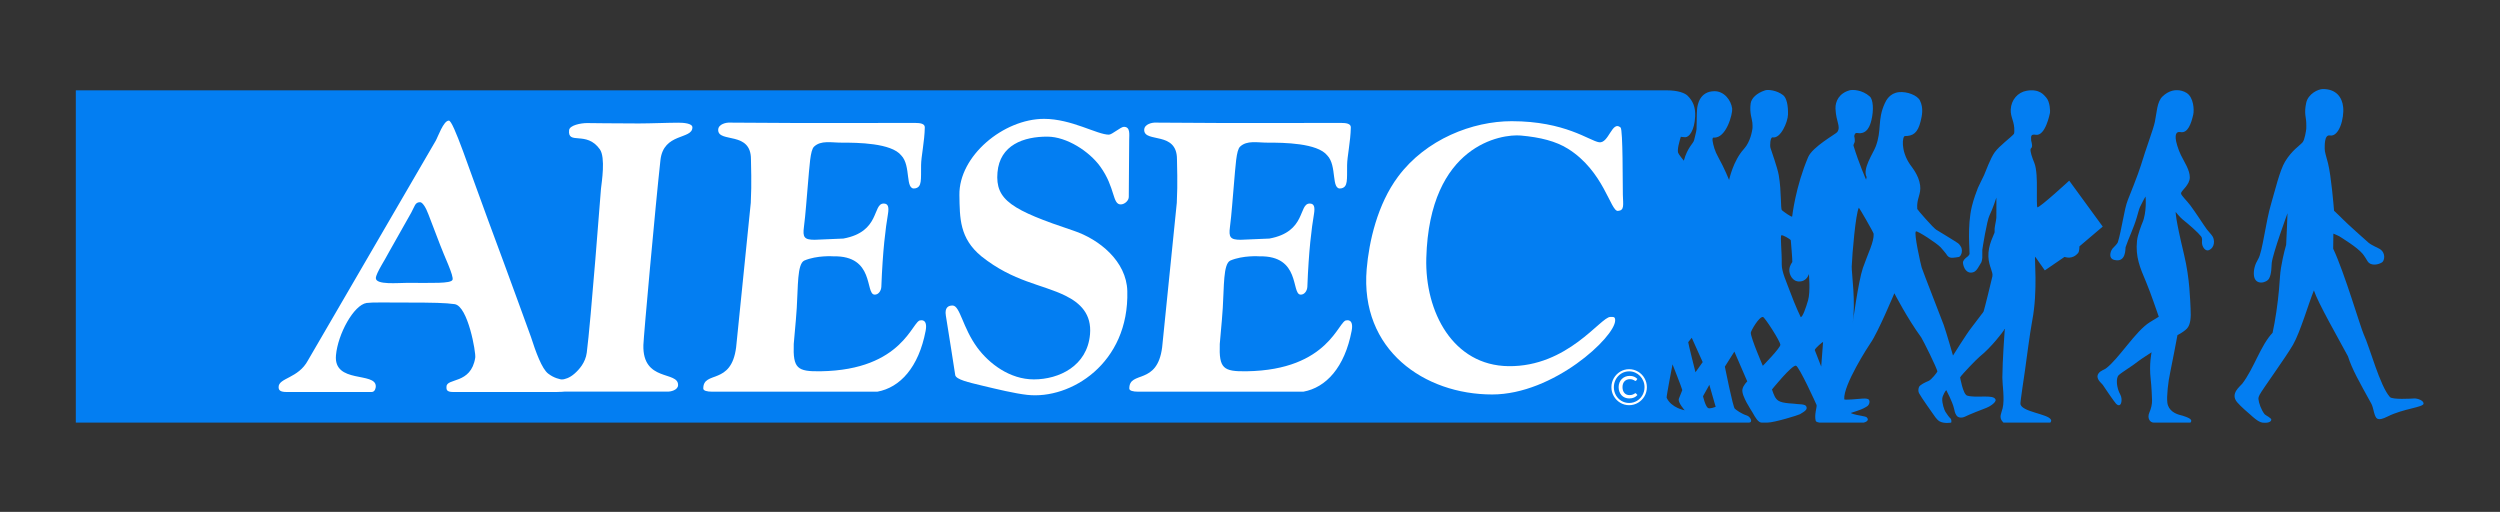 <?xml version="1.0" encoding="UTF-8" standalone="no"?>
<svg
   xmlns:dc="http://purl.org/dc/elements/1.1/"
   xmlns:cc="http://creativecommons.org/ns#"
   xmlns:rdf="http://www.w3.org/1999/02/22-rdf-syntax-ns#"
   xmlns:svg="http://www.w3.org/2000/svg"
   xmlns="http://www.w3.org/2000/svg"
   viewBox="0 0 1686.667 345.333"
   height="345.333"
   width="1686.667"
   xml:space="preserve"
   id="svg2"
   version="1.1"><rect x="0" y="0" width="1686.667" height="345.333" fill="#333333" stroke="none"/><defs
     id="defs6"><clipPath
       id="clipPath18"
       clipPathUnits="userSpaceOnUse"><path
         id="path16"
         d="M 0,259 H 1265 V 0 H 0 Z" /></clipPath></defs><g
     transform="matrix(1.333,0,0,-1.333,0,345.333)"
     id="g10"><g
       id="g12"><g
         clip-path="url(#clipPath18)"
         id="g14"><g
           transform="translate(1119.905,139.31)"
           id="g20"><path
             id="path22"
             style="fill:#037ef2;fill-opacity:1;fill-rule:nonzero;stroke:none"
             d="m 0,0 c -0.619,1.062 -2.418,2.922 -2.936,3.631 -1.942,2.661 -5.392,8.167 -8.436,12.248 -1.941,2.601 -4.713,4.98 -4.658,6.087 0.063,1.258 4.429,4.171 4.447,7.975 0.017,3.759 -2.702,7.652 -4.499,11.305 -1.448,2.944 -2.598,6.955 -2.657,8.531 -0.05,1.337 -0.015,3.585 2.436,3.12 3.708,-0.703 5.436,4.317 6.469,8.896 0.519,2.297 0.21,8.654 -3.329,10.9 -2.719,1.725 -7.605,2.649 -12.237,-1.771 -2.836,-2.705 -2.905,-8.274 -3.862,-12.837 -0.808,-3.852 -4.53,-13.544 -7.059,-21.974 -1.318,-4.39 -5.989,-15.965 -6.666,-17.678 -1.849,-4.676 -2.984,-14.693 -5.038,-21.351 -0.141,-0.458 -1.749,-2.244 -2.029,-2.466 -1.715,-1.362 -3.019,-5.557 0.145,-6.395 6.248,-1.655 5.653,5.925 5.811,6.395 1.551,4.618 4.103,9.678 5.703,15.176 0.227,0.776 1.241,4.588 1.649,5.285 0.199,0.34 2.042,4.202 2.773,5.215 0,0 0.735,-8.022 -1.667,-13.434 -0.313,-0.708 -2.341,-5.878 -2.657,-8.902 -0.865,-8.309 1.519,-13.662 4.66,-21.125 2.287,-5.435 5.329,-14.517 6.357,-17.381 0,0 -0.953,-0.584 -4.463,-2.73 -7.351,-4.494 -15.766,-18.622 -22.363,-23.492 -0.823,-0.608 -2.656,-1.084 -3.616,-2.389 -1.959,-2.663 1.551,-5.044 2.065,-5.839 0.904,-1.399 5.808,-8.601 6.697,-9.523 2.713,-2.817 3.522,2.174 2.257,4.428 -2.094,3.729 -2.334,8.555 -0.87,9.956 1.555,1.489 7.042,4.708 10.053,7.18 0.933,0.766 6.589,4.402 6.589,4.402 0,0 -1.332,-5.966 -0.455,-13.547 0.488,-4.22 0.669,-9.942 0.69,-10.885 0.037,-1.808 -0.443,-3.987 -1.373,-6.109 -1.242,-2.831 0.382,-5.033 2.15,-5.033 h 18.668 c 1.147,1.308 0.101,2.393 -5.372,3.857 -2.087,0.557 -5.763,2.071 -6.323,6.158 -0.436,3.18 0.431,10.953 1.431,15.339 0.677,2.966 3.68,18.913 3.68,18.913 0,0 4.119,2.063 5.338,3.998 1.171,1.859 1.594,4.609 1.301,9.561 -0.231,3.877 -0.337,14.862 -3.288,27.161 -4.612,19.219 -4.255,21.598 -4.255,21.598 0,0 2.224,-2.751 3.577,-3.825 3.495,-2.776 7.913,-6.709 9.27,-8.517 0.744,-0.989 0.477,-2.138 0.454,-2.904 -0.071,-2.27 1.716,-4.908 3.569,-4.041 C 1.272,-5.366 0.932,-1.596 0,0" /></g><g
           transform="translate(1221.874,57.395)"
           id="g24"><path
             id="path26"
             style="fill:#037ef2;fill-opacity:1;fill-rule:nonzero;stroke:none"
             d="m 0,0 c -1.473,-0.096 -10.995,-0.679 -12.267,0.716 -5.065,5.555 -10.287,25.421 -13.201,31.559 -1.619,3.413 -9.764,31.387 -15.522,43.527 l 0.096,7.621 c 0,0 2.416,-0.975 2.959,-1.322 2.023,-1.292 8.879,-5.454 11.752,-8.773 0.924,-1.067 2.37,-3.494 2.665,-3.982 1.263,-2.083 4.81,-2.011 7.247,-0.469 1.182,0.749 2.113,4.557 -1.004,6.695 -0.919,0.63 -4.067,1.804 -5.851,3.285 -1.215,1.009 -11.508,10.267 -12.813,11.686 -0.854,0.927 -4.614,4.46 -4.614,4.46 -0.201,2.531 -1.441,17.589 -3.067,24.09 -0.852,3.401 -1.697,5.593 -1.662,7.266 0.026,1.284 -0.286,7.273 2.608,6.745 4.682,-0.854 7.325,8.704 6.735,14.387 -0.505,4.856 -3.458,9.113 -10.224,9.113 -2.594,0 -7.507,-2.567 -8.462,-6.889 -1.203,-5.446 -0.033,-7.461 0,-10.233 0.01,-0.776 0.093,-2.334 0,-3.105 -0.109,-0.912 -0.769,-5.481 -1.846,-6.73 -1.488,-1.724 -5.367,-3.989 -8.861,-9.75 -2.726,-4.493 -5.19,-15.044 -7.033,-21.223 -2.872,-9.63 -4.372,-24.438 -6.593,-28.112 -1.585,-2.623 -2.395,-5.413 -2.16,-8.126 0.473,-5.475 6.514,-4.027 7.723,-1.668 1.272,2.479 1.141,6.016 1.302,7.751 0.424,4.586 7.978,25.228 7.978,25.228 0,0 -0.494,-13.73 -0.681,-16.002 0,0 -1.482,-4.832 -2.607,-11.627 -0.51,-3.077 -0.559,-5.808 -0.993,-10.82 -0.611,-7.031 -1.86,-15.738 -3.262,-22.052 -6.069,-6.377 -9.424,-18.045 -15.353,-25.77 -1.021,-1.331 -6.258,-4.999 -2.629,-9.336 1.952,-2.331 5.891,-5.607 6.965,-6.558 0.559,-0.496 3.652,-3.503 5.841,-3.799 1.504,-0.203 4.275,-0.177 4.534,1.429 0.138,0.856 -3.004,2.327 -3.351,2.759 -1.748,2.174 -2.983,5.726 -3.162,7.689 -0.083,0.925 0.308,1.626 0.619,2.257 1.116,2.27 13.382,19.16 16.896,25.297 3.653,6.381 7.988,21.199 10.545,27.492 2.03,-6.262 12.484,-24.488 17.242,-33.373 2.138,-6.688 5.629,-12.713 11.891,-24.09 1.102,-2.004 1.335,-6.647 2.967,-7.471 1.049,-0.529 2.527,-0.25 5.304,1.138 8.026,4.011 18.108,4.578 18.107,6.514 C 4.758,-0.867 1.397,0.09 0,0" /></g><g
           transform="translate(958.75,110.545)"
           id="g28"><path
             id="path30"
             style="fill:#037ef2;fill-opacity:1;fill-rule:nonzero;stroke:none"
             d="M 0,0 C 0.027,0.058 0.043,0.091 0.043,0.091 0.007,0.097 -0.006,0.064 0,0" /></g><g
           transform="translate(942.858,123.447)"
           id="g32"><path
             id="path34"
             style="fill:#037ef2;fill-opacity:1;fill-rule:nonzero;stroke:none"
             d="m 0,0 c -2.272,-6.534 -5.198,-28.229 -5.198,-28.229 1.672,10.818 -0.568,25.71 -0.453,28.938 0.224,6.366 1.999,26.925 3.611,29.782 0.098,0.173 7.432,-12.488 7.488,-13.21 C 5.64,13.067 2.58,7.417 0,0 m -21.096,-49.918 -3.268,8.374 c 0.21,0.999 4.02,4.16 4.211,4.103 z m -6.658,33.505 c -1.133,-3.902 -2.743,-8.478 -3.713,-8.467 0,0 -2.732,5.58 -5.549,13.292 -1.534,4.201 -4.137,9.744 -4.061,13.47 0.125,6.153 -0.872,14.218 -0.166,14.656 0.526,0.327 4.347,-1.837 4.752,-2.494 0,0 0.901,-10.505 0.771,-11.068 0,0 -1.44,-1.763 -1.517,-3.846 -0.094,-2.509 1.59,-6.067 5.096,-5.983 4.094,0.099 4.759,3.977 4.823,3.748 0,0 0.822,-8.973 -0.436,-13.308 m -22.892,-33.113 c 0,0 -6.01,13.857 -6.087,16.69 -0.026,0.919 4.17,8.274 6.162,8.022 0.883,-0.113 8.872,-12.431 8.793,-14.11 -0.078,-1.657 -8.868,-10.602 -8.868,-10.602 m -27.806,-21.322 c -1.36,1.033 -2.469,5.925 -2.469,5.925 l 3.208,5.777 3.19,-11.13 c 0,0 -3.022,-1.26 -3.929,-0.572 m -6.286,18.062 c 0,0 -3.729,14.724 -3.677,15.223 l 1.784,2.231 5.543,-12.317 z m -14.595,-12.922 c -0.216,0.47 2.979,16.931 2.979,16.931 0,0 4.731,-11.976 4.944,-13.036 0,0 -1.175,-2.846 -1.727,-4.354 -0.687,-1.878 2.953,-5.879 2.953,-5.879 0,0 -6.773,1.183 -9.149,6.338 M 94.859,-78.269 c 0.106,0.256 0.748,0.743 0.28,1.549 -1.685,2.901 -14.529,3.827 -15.405,7.795 -0.168,0.761 1.937,14.52 2.311,17.121 0.531,3.695 2.471,18.953 3.687,25.306 2.894,15.118 0.954,31.927 1.472,32.188 l 4.878,-6.928 9.953,6.816 c 0.393,-0.016 3.831,-1.562 6.858,1.948 0.755,0.877 0.636,3.115 0.709,3.405 l 11.788,10.006 -16.972,23.251 c 0,0 -14.93,-13.771 -16.151,-13.51 -0.202,0.042 -0.283,5.267 -0.213,9.501 0.062,3.859 -0.045,10.008 -1.3,13.032 -1.077,2.598 -2.231,5.874 -1.85,7.097 0.07,0.22 0.789,0.531 0.732,1.549 -0.077,1.354 -0.437,2.315 -0.461,2.595 -0.228,2.57 0.036,3.311 2.335,2.944 4.881,-0.777 7.074,10.66 7.188,11.145 0.115,0.489 0.113,5.567 -1.998,7.799 -1.001,1.058 -3.192,4.473 -9.797,3.342 -4.529,-0.775 -7.845,-4.617 -8.078,-9.495 -0.189,-3.965 2.012,-6.066 1.816,-11.06 C 76.632,68.905 76.598,68.033 76.454,67.863 74.84,65.971 69.072,61.823 66.697,58.519 64.533,55.509 62.106,48.723 61.33,46.97 60.604,45.331 58.905,42.167 58.214,40.513 57.508,38.824 56,34.623 55.174,31.245 52.729,21.246 54.121,8.446 53.982,7.146 53.947,6.825 53.525,6.282 53.312,6.039 53.077,5.772 52.458,5.4 52.202,5.153 51.775,4.742 50.506,3.766 50.656,2.478 c 0.271,-2.327 1.78,-5.615 5.103,-4.678 1.699,0.478 2.678,2.608 2.89,2.894 0.181,0.243 1.191,1.907 1.341,2.228 0.241,0.516 0.395,1.665 0.451,2.231 0.05,0.496 -0.047,3.488 0,3.983 0.084,0.847 2.337,14.868 3.639,17.45 1.554,3.082 3.479,9.019 3.479,9.019 0,0 0.058,-9.333 -0.012,-10.22 -0.111,-1.404 -0.776,-4.156 -0.887,-5.559 -0.035,-0.445 0.071,-1.344 0,-1.784 -0.169,-1.04 -3.413,-6.437 -3.143,-12.373 0.22,-4.865 2.479,-7.7 2.03,-9.89 -0.379,-1.845 -4.123,-17.049 -4.443,-17.778 -0.192,-0.439 -0.817,-1.187 -1.114,-1.564 -1.312,-1.673 -3.86,-5.149 -5.181,-6.815 -2.351,-2.962 -9.205,-13.965 -9.205,-13.965 0,0 -3.282,11.468 -4.682,15.45 -0.834,2.372 -10.481,26.894 -11.181,29.147 -0.377,1.212 -4.082,17.49 -2.905,18.246 0.718,0.46 10.564,-5.979 12.476,-8.022 0.376,-0.403 2.778,-3.176 3.1,-3.76 0.196,-0.356 1,-1.743 3.116,-1.565 0.388,0.034 2.741,0.279 3.117,0.425 0.918,0.359 2.057,2.602 1.106,4.9 -0.096,0.231 -0.792,1.405 -1.55,1.997 -0.915,0.714 -10.402,6.456 -11.119,6.898 -1.548,0.953 -9.538,10.147 -9.565,10.459 -0.466,5.367 2.092,7.342 1.44,12.068 -0.704,5.107 -4.113,9.002 -5.199,10.612 -4.8,7.123 -3.722,14.236 -2.487,14.239 4.024,0.014 6.489,1.453 7.966,7.55 0.598,2.468 1.607,6.542 -0.377,10.48 -1.284,2.548 -6.396,4.618 -10.633,4.186 C 13.506,88.484 11.701,84.661 11.073,83.29 7.21,74.853 9.702,69.858 6.477,61.411 5.191,58.046 -0.362,50.066 1.889,46.026 L 1.613,44.692 c 0,0 -3.68,8.347 -6.358,17.168 -0.188,0.616 0.614,1.41 0.645,2.227 0.067,1.765 -0.35,2.521 -0.272,2.669 0.092,0.173 0.16,1.8 1.527,1.55 5.004,-0.914 6.537,3.81 7.209,6.673 1.174,5.006 0.852,10.274 -0.873,11.806 -3.892,3.453 -8.723,3.549 -10.251,3.116 -5.205,-1.474 -7.268,-5.517 -7.103,-9.351 0.292,-6.786 2.852,-8.998 0.882,-11.797 -0.647,-0.918 -12.491,-7.4 -14.728,-12.667 -6.359,-14.97 -7.99,-29.429 -8.074,-30.001 -0.105,-0.715 -4.607,2.606 -5.172,3.115 -0.803,0.724 -0.169,9.275 -1.628,17.77 -0.673,3.913 -3.816,12.406 -4.212,13.88 -0.31,1.16 -0.078,5.472 1.099,5.239 4.05,-0.805 7.701,7.768 7.796,11.566 0.114,4.631 -0.704,8.417 -2.458,9.788 -3.225,2.52 -7.637,2.944 -9.121,2.458 -4.361,-1.426 -6.973,-4.042 -7.332,-6.691 -0.654,-4.826 0.777,-7.989 0.888,-9.779 0.048,-0.775 0.139,-2.342 0,-3.105 -0.17,-0.938 -0.963,-6.44 -4.226,-10.018 -5.602,-6.141 -7.563,-15.788 -7.563,-15.788 0,0 -2.313,5.87 -5.523,11.604 -0.835,1.491 -1.483,2.95 -1.925,4.378 -0.865,2.791 -1.429,5.581 -0.383,5.488 6.431,-0.569 9.689,12.191 9.39,14.627 -0.535,4.351 -4.115,8.879 -8.984,8.845 -7.515,-0.05 -8.606,-6.993 -8.78,-9.095 -0.217,-2.627 -0.169,-8.558 -0.264,-10.041 -0.082,-1.292 -0.98,-4.446 -1.259,-5.709 -0.341,-1.54 -3.315,-3.542 -5.188,-10.324 0,0 -2.673,3.238 -2.89,4.021 -0.504,1.818 0.655,5.607 1.369,8.084 0,0 1.482,-0.237 2.278,-0.232 1.921,0.01 4.614,3.282 4.983,10.462 0.241,4.684 -1.086,7.81 -3.795,10.522 -1.29,1.292 -4.676,2.751 -10.633,2.751 H -904.49 v -168.17 h 805.174 24.305 17.199 c 2.47,0 0.84,3.021 -0.878,3.569 -2.828,0.9 -5.371,2.763 -6.155,3.489 -0.954,0.884 -5.019,21.257 -5.019,21.257 l 4.813,7.622 6.53,-15.08 c 0,0 -2.074,-1.966 -2.455,-4.039 -0.6,-3.263 4.647,-10.818 5.231,-11.892 1.247,-2.298 2.808,-4.926 4.482,-4.926 h 2.926 c 3.509,0 15.642,3.76 16.441,4.221 2.779,1.605 3.977,2.509 3.22,4.033 -0.57,1.147 -3.898,1.031 -4.174,1.096 -1.502,0.359 -7.739,0.162 -10.018,1.785 -1.486,1.059 -2.137,2.654 -3.145,5.637 0,0 10.006,12.387 12.105,12.055 1.574,-0.25 10.37,-19.576 10.471,-19.928 0.258,-0.914 -1.244,-4.977 -0.451,-7.984 0.171,-0.647 1.707,-0.915 1.877,-0.915 H 0.432 c 0.363,0.085 3.292,0.871 1.493,2.677 -0.534,0.535 -4.574,1.014 -5.039,1.204 -0.365,0.15 -2.954,0.63 -2.904,1.022 0,0 5.463,1.716 6.603,2.435 0.576,0.365 1.92,0.956 2.235,1.561 0.181,0.346 0.937,1.347 0.281,2.587 -0.515,0.973 -3.57,0.645 -4.067,0.6 -0.956,-0.084 -8.41,-0.797 -8.455,-0.3 -0.636,7.124 12.264,27.015 13.29,28.462 3.703,5.214 12.066,25.209 12.066,25.209 0,0 6.463,-12.595 13.587,-22.334 0.678,-0.925 8.223,-15.971 8.171,-17.292 -0.009,-0.253 -2.962,-4.167 -4.497,-4.777 -1.37,-0.544 -4.326,-1.903 -4.794,-3.046 -0.393,-0.96 -0.432,-2.254 0,-3.093 1.1,-2.136 6.729,-9.98 7.231,-10.722 0.2,-0.297 1.776,-2.789 3.184,-3.565 2.388,-1.313 5.871,-0.628 5.871,-0.628 0.099,0.053 0.348,1.49 -0.404,2.155 -0.717,0.635 -1.697,2.057 -2.53,3.334 -0.546,0.836 -1.771,4.419 -1.572,6.699 0.128,1.48 1.704,4.172 2.055,4.21 0,0 3.132,-5.912 3.878,-9.214 0.349,-1.54 0.429,-2.284 1.276,-3.582 0.941,-1.443 3.177,-1.166 4.152,-0.657 1.847,0.963 9.311,3.928 10.959,4.506 1.347,0.472 5.194,2.752 4.641,4.235 -1.036,2.77 -9.48,0.561 -14.338,1.962 -2.139,0.617 -3.589,9.241 -3.589,9.241 0.856,1.449 8.498,9.369 9.887,10.474 6.064,4.822 12.034,12.927 12.248,13.349 0.089,0.177 0.239,0.72 0.427,0.663 0.16,-0.046 0.012,-0.497 0,-0.663 -0.053,-0.785 -1.128,-15.104 -1.186,-24.004 -0.022,-3.33 1.249,-10.84 0.145,-15.431 -0.118,-0.489 -0.727,-2.259 -0.969,-3.397 -0.52,-2.442 1.322,-3.733 1.383,-3.88 z" /></g><g
           transform="translate(196.966,131.649)"
           id="g36"><path
             id="path38"
             style="fill:#ffffff;fill-opacity:1;fill-rule:nonzero;stroke:none"
             d="m 0,0 c -1.764,-3.533 -6.739,-10.992 -6.739,-13.346 0,-3.532 11.143,-2.402 15.846,-2.402 13.131,0 21.988,-0.425 22.95,1.51 0.876,1.762 -4.454,12.668 -6.218,17.574 l -5.924,15.465 c -1.372,3.729 -3.08,6.28 -4.256,6.28 -2.594,0 -2.679,-2.037 -4.489,-5.299 z m 23.489,56.056 c 1.176,1.962 3.971,10.32 6.715,10.32 2.308,0 10.191,-24.393 19.918,-50.515 10.682,-28.687 21.57,-58.782 21.57,-58.782 2.522,-7.843 5.601,-16.32 8.781,-18.751 6.208,-4.747 10.394,-1.541 10.355,-6.424 -0.022,-2.748 -4.208,-2.893 -6.168,-2.893 H 32.359 c -3.527,0 -3.349,1.442 -3.362,2.59 -0.057,4.704 12.443,1.106 14.574,14.816 0.391,2.52 -3.681,26.094 -10.433,27.061 -4.529,0.647 -10.704,0.803 -24.423,0.803 -10.386,0 -17.385,0.187 -20.129,-0.205 -6.467,-0.982 -14.544,-15.656 -15.51,-26.473 -1.297,-14.522 20.149,-8.242 20.157,-15.699 0.001,-0.802 -0.365,-2.893 -2.134,-2.893 h -42.947 c -3.331,0 -4.108,0.93 -4.108,2.5 0,4.71 9.977,4.318 14.876,13.541 z" /></g><g
           transform="translate(325.635,84.431)"
           id="g40"><path
             id="path42"
             style="fill:#ffffff;fill-opacity:1;fill-rule:nonzero;stroke:none"
             d="m 0,0 c -0.5,-18.876 17.834,-12.938 17.557,-20.329 -0.099,-2.611 -4.033,-3.254 -4.951,-3.254 h -52.033 c -4.045,0 -2.845,0.195 -3.199,2.826 -0.698,5.2 2.237,1.392 7.834,6.34 2.26,1.998 5.471,5.531 6.128,10.515 2.002,15.18 7.209,83.091 7.209,83.091 0.368,3.224 2.35,15.722 -0.575,19.864 -6.79,9.616 -16.396,1.941 -15.569,9.71 0.261,2.45 5.82,3.583 9.129,3.583 4.413,0 10.847,-0.198 26.106,-0.198 6.067,0 14.853,0.385 20.001,0.385 2.573,0 7.173,-0.283 7.173,-2.369 C 24.81,103.905 10.167,107.6 8.631,93.589 6.052,70.074 0.115,4.36 0,0" /></g><g
           transform="translate(426.855,138.324)"
           id="g44"><path
             id="path46"
             style="fill:#ffffff;fill-opacity:1;fill-rule:nonzero;stroke:none"
             d="m 0,0 c 18.805,3.429 14.627,17.723 20.419,17.72 2.296,-0.002 2.723,-1.835 2.135,-5.369 -1.2,-7.208 -2.634,-18.112 -3.341,-36.764 -0.073,-1.938 -1.444,-4.114 -3.483,-3.96 -4.763,0.362 0.205,19.817 -20.751,19.38 0,0 -8.321,0.624 -14.814,-2.168 -3.552,-1.794 -3.066,-13.081 -3.757,-23.97 -0.516,-8.132 -1.467,-16.506 -1.526,-18.237 -0.423,-12.438 1.76,-13.98 13.622,-13.801 41.955,0.634 46.355,26.079 50.57,25.772 0,0 3.762,0.977 2.551,-5.355 -3.533,-18.46 -12.949,-28.667 -24.443,-30.752 h -83.513 c -2.678,0 -4.573,0.467 -4.573,1.625 0,9.242 14.144,1.341 16.625,20.831 l 7.416,73.152 c 0.53,10.337 0.087,19.003 0.087,22.09 0,14.277 -16.412,8.151 -16.584,14.675 -0.087,3.277 4.568,3.817 5.143,3.817 12.246,0 24.3,-0.211 36.547,-0.211 43.244,0 53.86,0.045 58.07,0.045 2.296,0 4.848,-0.296 4.813,-2.225 C 41.084,49.084 39.375,41.636 39.33,37.161 39.253,29.649 39.799,26.152 36.403,25.408 30.98,24.218 34.465,36.784 29.274,42.1 c -5.008,6.241 -21.959,6.473 -30.239,6.444 -5.072,-0.017 -10.394,1.308 -13.896,-2.049 -1.936,-1.86 -2.24,-9.627 -3.133,-19.514 -0.577,-6.385 -1.141,-14.772 -1.967,-21.094 -0.684,-5.22 0.121,-6.505 5.441,-6.505 z" /></g><g
           transform="translate(642.473,138.324)"
           id="g48"><path
             id="path50"
             style="fill:#ffffff;fill-opacity:1;fill-rule:nonzero;stroke:none"
             d="m 0,0 c 18.806,3.429 14.628,17.723 20.419,17.72 2.297,-0.002 2.724,-1.835 2.136,-5.369 -1.201,-7.208 -2.634,-18.112 -3.341,-36.764 -0.073,-1.938 -1.444,-4.114 -3.484,-3.96 -4.762,0.362 0.206,19.817 -20.751,19.38 0,0 -8.32,0.624 -14.813,-2.168 -3.553,-1.794 -3.067,-13.081 -3.758,-23.97 -0.515,-8.132 -1.466,-16.506 -1.525,-18.237 -0.424,-12.438 1.759,-13.98 13.621,-13.801 41.956,0.634 46.355,26.079 50.57,25.772 0,0 3.763,0.977 2.551,-5.355 -3.532,-18.46 -12.949,-28.667 -24.443,-30.752 H -66.33 c -2.679,0 -4.574,0.467 -4.574,1.625 0,9.242 14.144,1.341 16.625,20.831 l 7.416,73.152 c 0.53,10.337 0.087,19.003 0.087,22.09 0,14.277 -16.412,8.151 -16.584,14.675 -0.087,3.277 4.569,3.817 5.143,3.817 12.246,0 24.3,-0.211 36.547,-0.211 43.244,0 53.86,0.045 58.07,0.045 2.296,0 4.848,-0.296 4.814,-2.225 C 41.085,49.084 39.376,41.636 39.33,37.161 39.254,29.649 39.799,26.152 36.403,25.408 30.98,24.218 34.466,36.784 29.274,42.1 c -5.007,6.241 -21.959,6.473 -30.239,6.444 -5.071,-0.017 -10.394,1.308 -13.895,-2.049 -1.937,-1.86 -2.241,-9.627 -3.134,-19.514 -0.577,-6.385 -1.141,-14.772 -1.967,-21.094 -0.683,-5.22 0.121,-6.505 5.442,-6.505 z" /></g><g
           transform="translate(571.308,159.386)"
           id="g52"><path
             id="path54"
             style="fill:#ffffff;fill-opacity:1;fill-rule:nonzero;stroke:none"
             d="m 0,0 c 0,-1.792 -1.991,-3.706 -3.978,-3.78 -4.428,-0.165 -2.732,8.44 -10.457,19.151 -5.59,7.751 -17.002,15.096 -26.68,15.149 -12.126,0.065 -24.175,-4.233 -25.344,-18.129 -1.176,-13.984 7.158,-19.011 38.555,-29.485 12.972,-4.328 26.745,-15.446 27.157,-30.499 1.008,-36.778 -28.815,-55.012 -50.621,-52.585 -6.39,0.711 -15.257,2.867 -22.653,4.634 -7.395,1.766 -13.318,3.151 -13.814,5.341 0,0 -3.751,24.233 -4.745,30.098 -0.697,4.122 1.23,5.184 3.416,5.152 3.787,-0.054 5.037,-11.216 12.526,-21.349 5.948,-8.047 16.37,-16.04 28.601,-16.04 12.723,0 27.01,6.767 28.413,22.794 0.894,10.212 -4.853,15.836 -12.517,19.598 -11.788,5.788 -26.196,6.957 -42.424,19.875 -11.177,9.189 -10.959,19.416 -11.165,30.96 -0.356,19.862 22.364,38.636 42.84,38.636 13.915,0 26.856,-7.997 32.82,-7.997 1.59,0 5.994,3.964 7.584,3.964 3.38,0 2.689,-3.877 2.689,-6.664 C 0.203,28.824 0,6.171 0,0" /></g><g
           transform="translate(821.37,160.507)"
           id="g56"><path
             id="path58"
             style="fill:#ffffff;fill-opacity:1;fill-rule:nonzero;stroke:none"
             d="M 0,0 C 0.132,-5.231 0.894,-7.949 -2.51,-8.191 -6.256,-8.458 -9.624,12 -27.872,23.318 c -6.083,3.773 -13.844,5.752 -23.773,6.641 -9.679,0.866 -46.254,-4.587 -47.836,-61.993 -0.756,-27.439 13.62,-54.387 41.583,-54.735 30.059,-0.374 46.647,24.912 51.551,24.912 1.705,0 2.451,0.166 2.451,-1.771 0,-8.334 -31.185,-37.468 -62.257,-37.468 -34.217,0 -66.995,22.447 -63.499,63.513 1.17,13.738 5.354,32.639 15.91,46.787 14.119,18.924 37.695,28.012 57.459,28.012 27.177,0 39.415,-9.96 44.267,-10.668 4.912,-0.717 6.545,11.25 10.869,7.466 C 0.081,32.938 -0.124,4.911 0,0" /></g><g
           transform="translate(832.061,60.954)"
           id="g60"><path
             id="path62"
             style="fill:#ffffff;fill-opacity:1;fill-rule:nonzero;stroke:none"
             d="m 0,0 c -0.185,-0.682 -0.445,-1.319 -0.781,-1.913 -0.336,-0.594 -0.74,-1.132 -1.21,-1.614 -0.472,-0.482 -0.995,-0.895 -1.573,-1.24 -0.578,-0.344 -1.201,-0.611 -1.869,-0.797 -0.668,-0.187 -1.362,-0.281 -2.083,-0.281 -0.72,0 -1.413,0.094 -2.076,0.281 -0.664,0.186 -1.28,0.453 -1.849,0.797 -0.571,0.345 -1.09,0.758 -1.562,1.24 -0.471,0.482 -0.872,1.02 -1.204,1.614 -0.332,0.594 -0.588,1.231 -0.768,1.913 -0.18,0.681 -0.27,1.392 -0.27,2.131 0,0.739 0.09,1.454 0.27,2.143 0.18,0.69 0.436,1.331 0.768,1.926 0.332,0.594 0.733,1.136 1.204,1.626 0.472,0.49 0.991,0.907 1.562,1.252 0.569,0.345 1.185,0.613 1.849,0.805 0.663,0.19 1.356,0.286 2.076,0.286 1.082,0 2.098,-0.21 3.048,-0.629 0.95,-0.42 1.777,-0.993 2.477,-1.72 0.7,-0.727 1.254,-1.579 1.659,-2.554 C 0.073,4.289 0.276,3.244 0.276,2.131 0.276,1.392 0.184,0.681 0,0 M 1.148,4.555 C 0.936,5.332 0.635,6.059 0.245,6.735 -0.144,7.413 -0.613,8.027 -1.162,8.58 c -0.549,0.553 -1.155,1.028 -1.818,1.427 -0.665,0.399 -1.379,0.706 -2.145,0.923 -0.767,0.216 -1.562,0.323 -2.391,0.323 -0.827,0 -1.622,-0.107 -2.383,-0.323 -0.762,-0.217 -1.475,-0.524 -2.139,-0.923 -0.663,-0.399 -1.268,-0.874 -1.813,-1.427 -0.545,-0.553 -1.013,-1.167 -1.407,-1.845 -0.392,-0.676 -0.696,-1.403 -0.909,-2.18 -0.213,-0.777 -0.319,-1.585 -0.319,-2.424 0,-0.839 0.106,-1.645 0.319,-2.418 0.213,-0.773 0.517,-1.495 0.909,-2.168 0.394,-0.673 0.862,-1.286 1.407,-1.838 0.545,-0.553 1.15,-1.028 1.813,-1.428 0.664,-0.398 1.377,-0.706 2.139,-0.922 0.761,-0.215 1.556,-0.324 2.383,-0.324 0.829,0 1.624,0.109 2.391,0.324 0.766,0.216 1.48,0.524 2.145,0.922 0.663,0.4 1.269,0.875 1.818,1.428 0.549,0.552 1.018,1.165 1.407,1.838 0.39,0.673 0.691,1.397 0.903,2.175 0.213,0.776 0.32,1.58 0.32,2.411 0,0.839 -0.107,1.647 -0.32,2.424" /></g><g
           transform="translate(827.691,60.069)"
           id="g64"><path
             id="path66"
             style="fill:#ffffff;fill-opacity:1;fill-rule:nonzero;stroke:none"
             d="m 0,0 c -0.205,-0.1 -0.396,-0.208 -0.571,-0.324 -0.177,-0.116 -0.373,-0.223 -0.59,-0.318 -0.218,-0.095 -0.47,-0.176 -0.756,-0.243 -0.287,-0.066 -0.644,-0.099 -1.069,-0.099 -0.508,0 -0.978,0.088 -1.408,0.267 -0.429,0.179 -0.8,0.439 -1.112,0.779 -0.311,0.34 -0.555,0.762 -0.731,1.265 -0.176,0.503 -0.264,1.073 -0.264,1.714 0,0.623 0.086,1.184 0.258,1.682 0.172,0.499 0.422,0.923 0.75,1.271 0.327,0.349 0.721,0.617 1.18,0.804 0.459,0.187 0.978,0.28 1.56,0.28 0.475,0 0.87,-0.048 1.186,-0.142 0.315,-0.096 0.576,-0.201 0.781,-0.313 0.204,-0.111 0.37,-0.214 0.497,-0.305 0.127,-0.091 0.248,-0.137 0.362,-0.137 0.091,0 0.168,0.025 0.235,0.075 0.065,0.05 0.118,0.099 0.159,0.149 L 1.032,7.216 C 0.565,7.681 0.022,8.053 -0.596,8.331 -1.215,8.609 -1.971,8.748 -2.863,8.748 -3.667,8.748 -4.41,8.609 -5.094,8.331 -5.778,8.053 -6.37,7.662 -6.87,7.159 -7.37,6.656 -7.759,6.055 -8.037,5.353 -8.315,4.65 -8.455,3.88 -8.455,3.041 c 0,-0.831 0.129,-1.596 0.387,-2.293 0.258,-0.698 0.623,-1.301 1.093,-1.808 0.472,-0.506 1.038,-0.901 1.697,-1.183 0.659,-0.283 1.39,-0.424 2.193,-0.424 0.95,0 1.764,0.151 2.439,0.455 0.676,0.303 1.249,0.729 1.715,1.277 L 0.332,-0.138 C 0.233,-0.037 0.123,0.008 0,0" /></g></g></g></g></svg>